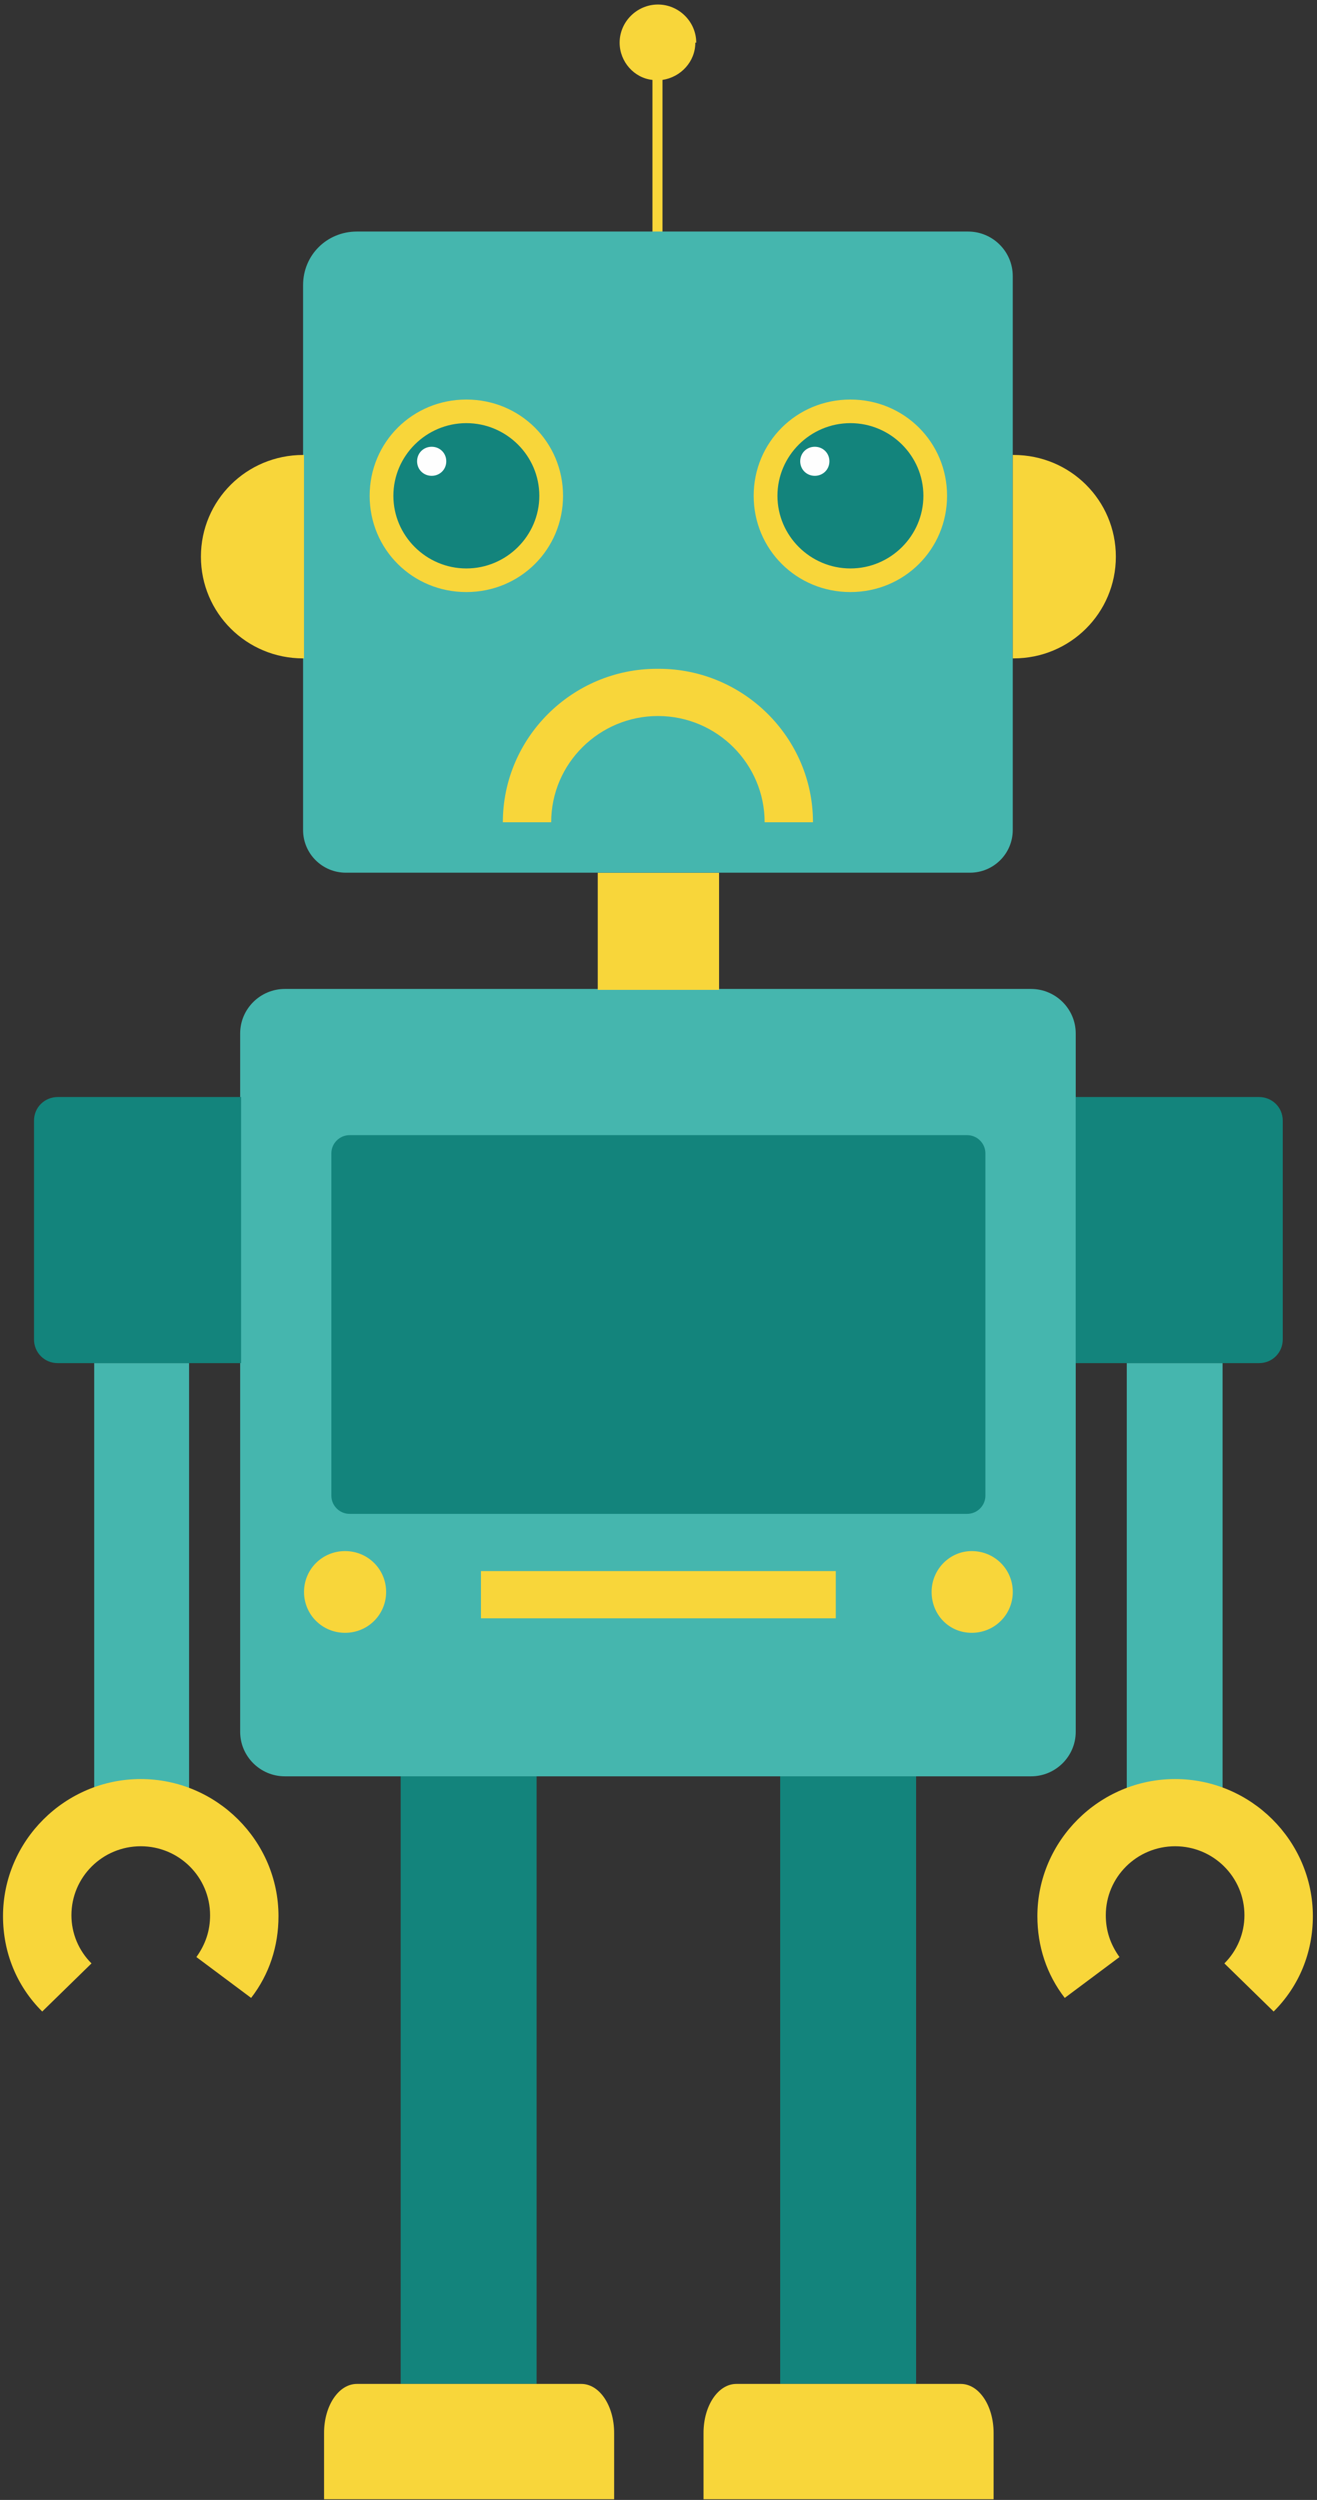 <svg width="175" height="332" viewBox="0 0 175 332" fill="none" xmlns="http://www.w3.org/2000/svg">
<rect x="0" y="0" width="175" height="332" fill="#333333" stroke="none"/>
<path d="M53.241 316.59H71.301V235.903H53.241V316.59Z" fill="#13847C"/>
<path d="M81.605 331.91V323.106C81.605 319.488 79.666 316.593 77.242 316.593H47.425C45.001 316.593 43.061 319.488 43.061 323.106V331.91H81.726H81.605Z" fill="#F8D63A"/>
<path d="M103.669 316.59H121.729V235.903H103.669V316.59Z" fill="#13847C"/>
<path d="M132.027 331.91V323.106C132.027 319.488 130.088 316.593 127.664 316.593H97.847C95.422 316.593 93.483 319.488 93.483 323.106V331.91H132.148H132.027Z" fill="#F8D63A"/>
<path d="M137.001 235.903H37.853C34.58 235.903 31.913 233.249 31.913 229.993V137.246C31.913 133.989 34.58 131.336 37.853 131.336H137.001C140.273 131.336 142.94 133.989 142.94 137.246V229.993C142.94 233.249 140.273 235.903 137.001 235.903Z" fill="#45B6AE"/>
<path d="M128.513 201.047H46.455C45.122 201.047 44.031 199.961 44.031 198.635V153.166C44.031 151.839 45.122 150.753 46.455 150.753H128.513C129.846 150.753 130.937 151.839 130.937 153.166V198.635C130.937 199.961 129.846 201.047 128.513 201.047Z" fill="#13847C"/>
<path d="M40.398 211.417C40.398 208.402 42.822 205.99 45.852 205.99C48.883 205.99 51.307 208.402 51.307 211.417C51.307 214.432 48.883 216.845 45.852 216.845C42.822 216.845 40.398 214.432 40.398 211.417Z" fill="#F8D63A"/>
<path d="M123.79 211.417C123.79 208.402 126.214 205.99 129.123 205.99C132.153 205.99 134.577 208.402 134.577 211.417C134.577 214.432 132.153 216.845 129.123 216.845C126.093 216.845 123.79 214.432 123.79 211.417Z" fill="#F8D63A"/>
<path d="M63.908 214.918H111.057V208.646H63.908V214.918Z" fill="#F8D63A"/>
<path d="M92.515 5.666C92.515 2.892 90.212 0.601 87.424 0.601C84.636 0.601 82.334 2.892 82.334 5.666C82.334 8.199 84.273 10.37 86.697 10.611C86.697 17.365 86.697 24.119 86.697 30.873C86.697 31.718 88.03 31.718 88.03 30.873C88.03 24.119 88.03 17.365 88.03 10.611C90.454 10.249 92.394 8.199 92.394 5.666H92.515Z" fill="#F8D63A"/>
<path d="M79.428 131.458H95.548V115.9H79.428V131.458Z" fill="#F8D63A"/>
<path d="M128.875 115.899H45.969C42.818 115.899 40.273 113.366 40.273 110.23V37.866C40.273 33.886 43.424 30.75 47.424 30.75H128.633C131.906 30.75 134.572 33.403 134.572 36.66V110.23C134.572 113.366 132.027 115.899 128.875 115.899Z" fill="#45B6AE"/>
<path d="M134.697 60.421C134.697 60.421 134.697 60.421 134.576 60.421V87.437C134.576 87.437 134.576 87.437 134.697 87.437C142.212 87.437 148.272 81.406 148.272 73.929C148.272 66.451 142.212 60.421 134.697 60.421Z" fill="#F8D63A"/>
<path d="M40.274 60.421C40.274 60.421 40.274 60.421 40.395 60.421V87.437C40.395 87.437 40.395 87.437 40.274 87.437C32.759 87.437 26.698 81.406 26.698 73.929C26.698 66.451 32.759 60.421 40.274 60.421Z" fill="#F8D63A"/>
<path d="M87.543 88.819C98.815 88.819 108.027 97.985 108.027 109.202H101.603C101.603 101.483 95.3 95.09 87.422 95.09C79.665 95.09 73.24 101.362 73.24 109.202H66.817C66.817 97.985 76.028 88.819 87.301 88.819H87.543Z" fill="#F8D63A"/>
<path d="M61.967 78.629C54.816 78.629 49.119 72.96 49.119 65.844C49.119 58.728 54.816 53.06 61.967 53.06C69.118 53.06 74.815 58.728 74.815 65.844C74.815 72.96 69.118 78.629 61.967 78.629Z" fill="#F8D63A"/>
<path d="M61.968 75.492C56.635 75.492 52.271 71.15 52.271 65.844C52.271 60.537 56.635 56.195 61.968 56.195C67.301 56.195 71.664 60.537 71.664 65.844C71.664 71.15 67.301 75.492 61.968 75.492Z" fill="#13847C"/>
<path d="M57.361 63.191C56.27 63.191 55.421 62.347 55.421 61.261C55.421 60.176 56.27 59.332 57.361 59.332C58.451 59.332 59.3 60.176 59.3 61.261C59.3 62.347 58.451 63.191 57.361 63.191Z" fill="#FEFEFE"/>
<path d="M112.995 78.629C105.844 78.629 100.147 72.96 100.147 65.844C100.147 58.728 105.844 53.06 112.995 53.06C120.146 53.06 125.843 58.728 125.843 65.844C125.843 72.96 120.146 78.629 112.995 78.629Z" fill="#F8D63A"/>
<path d="M113.002 75.492C107.669 75.492 103.305 71.15 103.305 65.844C103.305 60.537 107.669 56.195 113.002 56.195C118.335 56.195 122.699 60.537 122.699 65.844C122.699 71.15 118.335 75.492 113.002 75.492Z" fill="#13847C"/>
<path d="M108.269 63.191C107.179 63.191 106.33 62.347 106.33 61.261C106.33 60.176 107.179 59.332 108.269 59.332C109.36 59.332 110.209 60.176 110.209 61.261C110.209 62.347 109.36 63.191 108.269 63.191Z" fill="#FEFEFE"/>
<path d="M12.518 239.643H25.123V181.028H12.518V239.643Z" fill="#45B6AE"/>
<path d="M32.035 181.028H7.672C5.854 181.028 4.52 179.58 4.52 177.892V148.825C4.52 147.016 5.975 145.69 7.672 145.69H32.035V181.148V181.028Z" fill="#13847C"/>
<path d="M5.733 267.02L12.158 260.748C10.461 259.06 9.491 256.768 9.491 254.356C9.491 249.29 13.612 245.19 18.703 245.19C23.793 245.19 27.915 249.29 27.915 254.356C27.915 256.406 27.308 258.215 26.096 259.904L33.369 265.331C35.793 262.195 37.005 258.456 37.005 254.476C37.005 244.466 28.763 236.265 18.703 236.265C8.642 236.265 0.4 244.466 0.4 254.476C0.4 259.301 2.218 263.763 5.612 267.14L5.733 267.02Z" fill="#F8D63A"/>
<path d="M149.724 239.643H162.451V181.028H149.724V239.643Z" fill="#45B6AE"/>
<path d="M142.935 181.028H167.298C169.116 181.028 170.449 179.58 170.449 177.892V148.825C170.449 147.016 168.995 145.69 167.298 145.69H142.935V181.148V181.028Z" fill="#13847C"/>
<path d="M169.117 267.02L162.693 260.748C164.39 259.06 165.359 256.768 165.359 254.356C165.359 249.29 161.238 245.19 156.148 245.19C151.057 245.19 146.936 249.29 146.936 254.356C146.936 256.406 147.542 258.215 148.754 259.904L141.481 265.331C139.057 262.195 137.845 258.456 137.845 254.476C137.845 244.466 146.087 236.265 156.148 236.265C166.208 236.265 174.45 244.466 174.45 254.476C174.45 259.301 172.632 263.763 169.238 267.14L169.117 267.02Z" fill="#F8D63A"/>
</svg>
